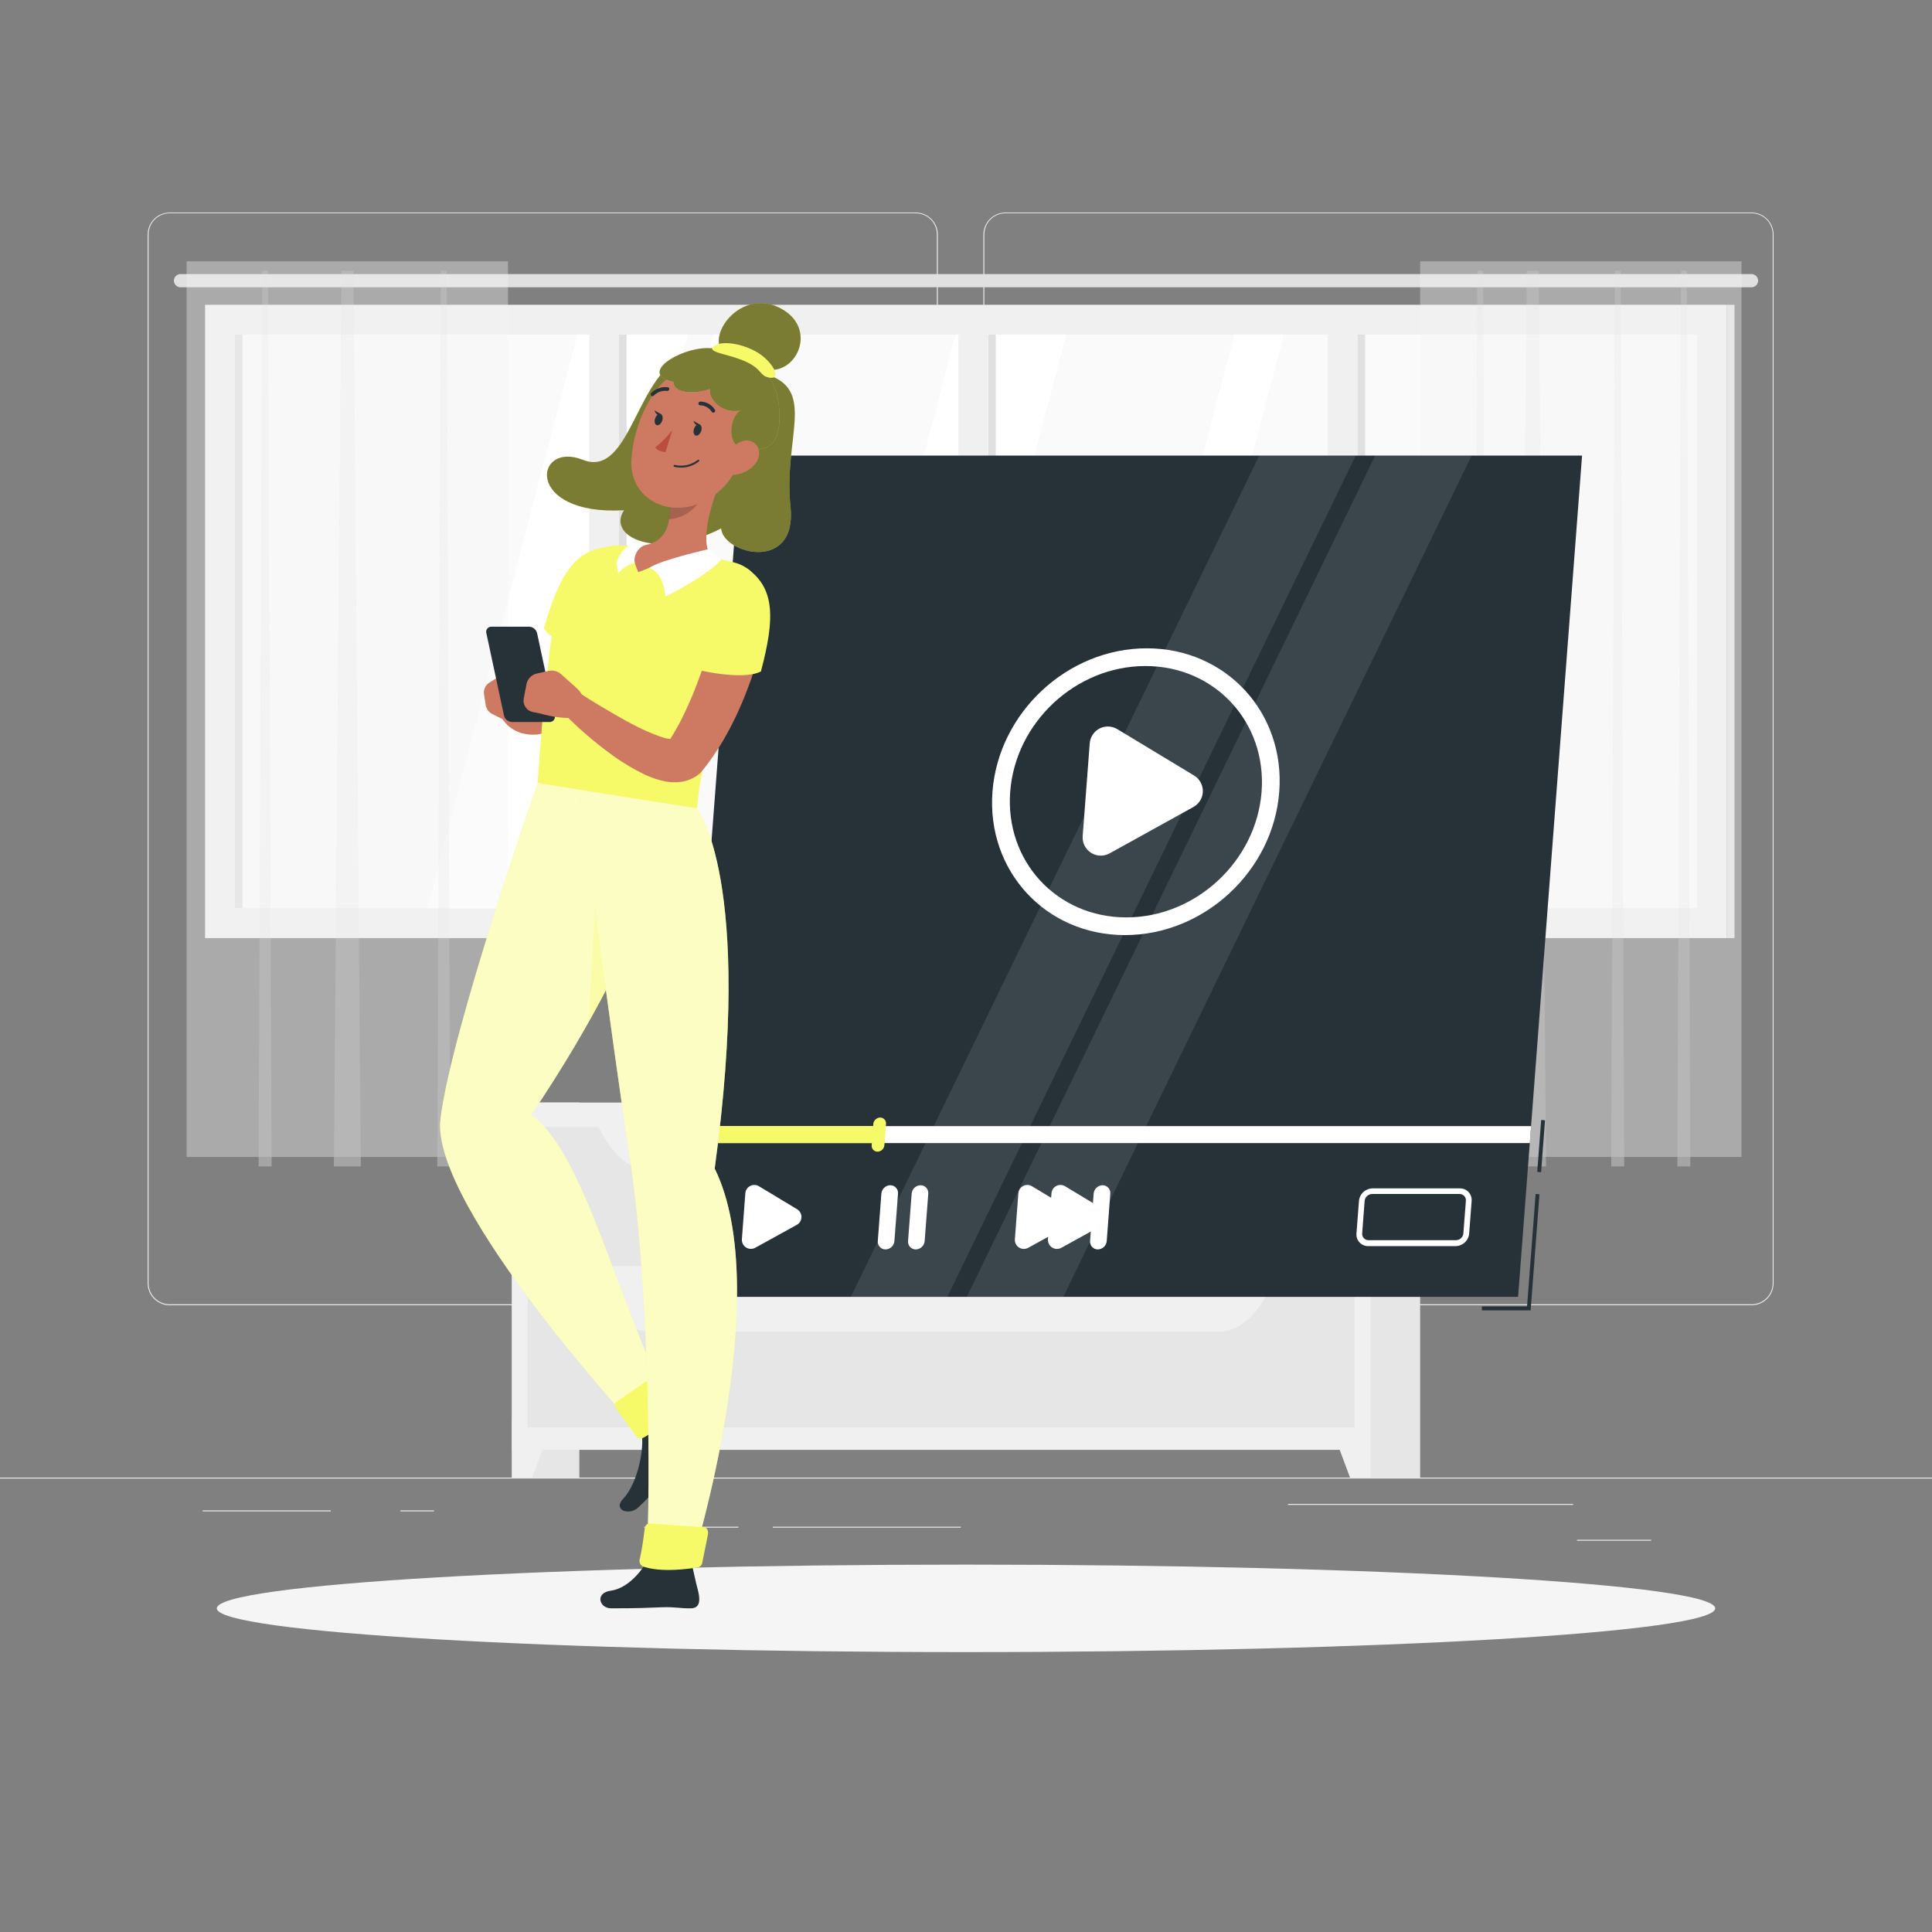 <svg width="100" height="100" viewBox="0 0 100 100" fill="none" xmlns="http://www.w3.org/2000/svg">
<rect x="0" y="0" width="100" height="100" fill="#808080" stroke="none"/>
<path d="M100 76.48H0V76.53H100V76.48Z" fill="#EBEBEB"/>
<path d="M81.424 77.842H66.666V77.892H81.424V77.842Z" fill="#EBEBEB"/>
<path d="M22.462 78.178H20.724V78.228H22.462V78.178Z" fill="#EBEBEB"/>
<path d="M85.462 79.698H81.624V79.748H85.462V79.698Z" fill="#EBEBEB"/>
<path d="M49.734 79.022H40V79.072H49.734V79.022Z" fill="#EBEBEB"/>
<path d="M38.22 79.022H33.344V79.072H38.22V79.022Z" fill="#EBEBEB"/>
<path d="M17.122 78.178H10.492V78.228H17.122V78.178Z" fill="#EBEBEB"/>
<path d="M47.4 67.56H8.782C8.48 67.559 8.19 67.439 7.976 67.225C7.762 67.011 7.642 66.721 7.642 66.418V12.132C7.645 11.831 7.766 11.544 7.979 11.332C8.193 11.12 8.481 11.001 8.782 11H47.4C47.703 11 47.993 11.12 48.208 11.335C48.422 11.549 48.542 11.839 48.542 12.142V66.418C48.542 66.721 48.422 67.011 48.208 67.225C47.993 67.44 47.703 67.56 47.4 67.56ZM8.782 11.04C8.493 11.04 8.216 11.156 8.011 11.361C7.807 11.565 7.692 11.843 7.692 12.132V66.418C7.692 66.707 7.807 66.985 8.011 67.189C8.216 67.394 8.493 67.51 8.782 67.51H47.4C47.69 67.51 47.967 67.394 48.172 67.19C48.376 66.985 48.492 66.707 48.492 66.418V12.132C48.492 11.842 48.376 11.565 48.172 11.36C47.967 11.156 47.69 11.04 47.4 11.04H8.782Z" fill="#EBEBEB"/>
<path d="M90.662 67.56H52.042C51.739 67.559 51.449 67.439 51.235 67.225C51.021 67.011 50.901 66.721 50.9 66.418V12.132C50.903 11.831 51.025 11.543 51.239 11.332C51.452 11.12 51.741 11.001 52.042 11H90.662C90.963 11.001 91.25 11.12 91.463 11.332C91.677 11.544 91.797 11.832 91.8 12.132V66.418C91.8 66.72 91.68 67.01 91.467 67.224C91.254 67.438 90.964 67.559 90.662 67.56ZM52.042 11.04C51.753 11.04 51.475 11.156 51.27 11.36C51.066 11.565 50.951 11.842 50.95 12.132V66.418C50.951 66.707 51.066 66.985 51.27 67.19C51.475 67.394 51.753 67.51 52.042 67.51H90.662C90.951 67.51 91.229 67.394 91.434 67.19C91.638 66.985 91.754 66.707 91.754 66.418V12.132C91.754 11.842 91.638 11.565 91.434 11.36C91.229 11.156 90.951 11.04 90.662 11.04H52.042Z" fill="#EBEBEB"/>
<path d="M26.496 76.48H29.988L29.988 57.066H26.496L26.496 76.48Z" fill="#E6E6E6"/>
<path d="M27.542 76.48H26.494V73.538H28.64L27.542 76.48Z" fill="#F0F0F0"/>
<path d="M70.012 76.48H73.506V57.066H70.012V76.48Z" fill="#E6E6E6"/>
<path d="M26.494 75.044H70.926V57.068L26.494 57.068V75.044Z" fill="#F0F0F0"/>
<path d="M69.878 76.48H70.926V73.538H68.78L69.878 76.48Z" fill="#F0F0F0"/>
<path d="M27.308 65.526H70.114V58.332L27.308 58.332V65.526Z" fill="#E6E6E6"/>
<path d="M33.58 60.568H63.136C64.158 60.568 65.136 59.68 65.838 58.114H30.88C31.582 59.68 32.56 60.568 33.58 60.568Z" fill="#F0F0F0"/>
<path d="M27.308 73.88H70.114V66.686H27.308V73.88Z" fill="#E6E6E6"/>
<path d="M33.58 68.924H63.136C64.158 68.924 65.136 68.036 65.838 66.47H30.88C31.582 68.036 32.56 68.924 33.58 68.924Z" fill="#F0F0F0"/>
<path d="M89.384 15.776H10.614V48.556H89.384V15.776Z" fill="#F0F0F0"/>
<path d="M87.844 47.014V17.316L12.156 17.316V47.014H87.844Z" fill="#FAFAFA"/>
<path d="M22.12 47.016L29.884 17.318H35.608L27.844 47.016H22.12Z" fill="white"/>
<path d="M29.164 47.016L36.93 17.318H39.49L31.726 47.016H29.164Z" fill="white"/>
<path d="M41.694 47.016L49.458 17.318H55.182L47.418 47.016H41.694Z" fill="white"/>
<path d="M56.128 47.016L63.892 17.318H66.452L58.688 47.016H56.128Z" fill="white"/>
<path d="M32.432 47.016V17.318H32.04V47.016H32.432Z" fill="#E0E0E0"/>
<path d="M12.548 47.014L12.548 17.316H12.156L12.156 47.014H12.548Z" fill="#E0E0E0"/>
<path d="M32.04 47.016V17.318H30.498V47.016H32.04Z" fill="#F0F0F0"/>
<path d="M51.542 47.014V17.316H51.15V47.014H51.542Z" fill="#E0E0E0"/>
<path d="M51.15 47.014V17.316H49.608V47.014H51.15Z" fill="#F0F0F0"/>
<path d="M70.66 47.014V17.316H70.268V47.014H70.66Z" fill="#E0E0E0"/>
<path d="M70.268 47.016V17.318H68.726V47.016H70.268Z" fill="#F0F0F0"/>
<path d="M89.778 48.556V15.776H89.386V48.556H89.778Z" fill="#E0E0E0"/>
<path d="M90.658 14.87H9.342C9.251 14.87 9.165 14.833 9.101 14.769C9.037 14.705 9.001 14.618 9 14.528C9.001 14.438 9.037 14.351 9.101 14.287C9.165 14.223 9.251 14.187 9.342 14.186H90.658C90.749 14.187 90.835 14.223 90.899 14.287C90.963 14.351 90.999 14.438 91 14.528C90.999 14.618 90.963 14.705 90.899 14.769C90.835 14.833 90.749 14.87 90.658 14.87Z" fill="#E0E0E0"/>
<g opacity="0.6">
<path opacity="0.6" d="M26.294 13.526H9.66V59.884H26.294V13.526Z" fill="#F5F5F5"/>
<path opacity="0.6" d="M18.676 60.372H17.28L17.672 14.014H18.296L18.676 60.372Z" fill="#E6E6E6"/>
<path opacity="0.6" d="M14.058 60.372H13.384L13.574 14.014H13.874L14.058 60.372Z" fill="#E6E6E6"/>
<path opacity="0.6" d="M23.304 60.372H22.632L22.82 14.014H23.122L23.304 60.372Z" fill="#E6E6E6"/>
</g>
<g opacity="0.6">
<path opacity="0.6" d="M90.14 13.526H73.506V59.884H90.14V13.526Z" fill="#F5F5F5"/>
<path opacity="0.6" d="M80.024 60.372H78.63L79.022 14.014H79.646L80.024 60.372Z" fill="#E6E6E6"/>
<path opacity="0.6" d="M76.948 60.372H76.276L76.464 14.014H76.766L76.948 60.372Z" fill="#E6E6E6"/>
<path opacity="0.6" d="M84.068 60.372H83.394L83.584 14.014H83.884L84.068 60.372Z" fill="#E6E6E6"/>
<path opacity="0.6" d="M87.492 60.372H86.82L87.008 14.014H87.31L87.492 60.372Z" fill="#E6E6E6"/>
</g>
<path d="M50 85.512C71.416 85.512 88.778 84.498 88.778 83.248C88.778 81.998 71.416 80.984 50 80.984C28.584 80.984 11.222 81.998 11.222 83.248C11.222 84.498 28.584 85.512 50 85.512Z" fill="#F5F5F5"/>
<path d="M79.771 57.97L79.567 60.654L79.766 60.67L79.97 57.985L79.771 57.97Z" fill="#263238"/>
<path d="M79.226 67.824H76.702V67.624H79.04L79.484 61.8L79.682 61.816L79.226 67.824Z" fill="#263238"/>
<path d="M78.576 67.124H35.034L38.344 23.58H81.888L78.576 67.124Z" fill="#263238"/>
<path opacity="0.1" d="M55.036 67.124H50.042L71.18 23.58H76.172L55.036 67.124Z" fill="white"/>
<path opacity="0.1" d="M49.034 67.124H44.042L65.18 23.58H70.172L49.034 67.124Z" fill="white"/>
<path d="M79.182 59.164H35.638L35.704 58.288H79.248L79.182 59.164Z" fill="white"/>
<path d="M45.456 59.164H35.638L35.704 58.288H45.522L45.456 59.164Z" fill="#F6F968"/>
<path d="M45.422 59.61C45.38 59.611 45.338 59.602 45.299 59.585C45.26 59.569 45.225 59.544 45.197 59.513C45.168 59.481 45.146 59.445 45.133 59.405C45.119 59.365 45.114 59.322 45.118 59.28L45.202 58.174C45.21 58.085 45.251 58.002 45.316 57.942C45.382 57.881 45.467 57.846 45.556 57.844C45.598 57.843 45.64 57.852 45.679 57.869C45.718 57.886 45.753 57.91 45.781 57.941C45.81 57.972 45.832 58.009 45.845 58.049C45.859 58.089 45.864 58.132 45.86 58.174L45.776 59.28C45.768 59.369 45.727 59.452 45.662 59.512C45.596 59.573 45.511 59.608 45.422 59.61Z" fill="#F6F968"/>
<path d="M59.356 33.556C55.258 33.556 51.682 36.88 51.37 40.978C51.058 45.076 54.128 48.4 58.228 48.4C62.328 48.4 65.904 45.078 66.214 40.978C66.524 36.878 63.456 33.556 59.356 33.556ZM58.298 47.484C54.698 47.484 52.014 44.572 52.288 40.978C52.562 37.384 55.688 34.474 59.288 34.474C62.888 34.474 65.572 37.386 65.3 40.978C65.028 44.57 61.892 47.484 58.298 47.484Z" fill="white"/>
<path d="M61.8 40.138L57.828 37.738C57.69 37.655 57.534 37.609 57.374 37.604C57.213 37.599 57.054 37.635 56.911 37.708C56.769 37.782 56.647 37.891 56.559 38.024C56.47 38.158 56.416 38.312 56.404 38.472L56.04 43.272C56.026 43.442 56.059 43.613 56.135 43.766C56.211 43.919 56.327 44.048 56.471 44.14C56.615 44.232 56.781 44.283 56.952 44.288C57.123 44.292 57.291 44.25 57.44 44.166L61.778 41.766C61.922 41.685 62.042 41.568 62.127 41.427C62.211 41.285 62.257 41.123 62.259 40.958C62.261 40.793 62.22 40.631 62.139 40.487C62.059 40.343 61.942 40.222 61.8 40.138Z" fill="white"/>
<path d="M41.254 62.588L39.284 61.4C39.216 61.359 39.138 61.336 39.059 61.333C38.979 61.33 38.9 61.348 38.829 61.385C38.758 61.421 38.698 61.475 38.654 61.541C38.61 61.608 38.584 61.685 38.578 61.764L38.4 64.14C38.394 64.224 38.411 64.308 38.448 64.383C38.486 64.459 38.543 64.522 38.614 64.568C38.685 64.613 38.767 64.639 38.851 64.641C38.935 64.644 39.018 64.624 39.092 64.584L41.238 63.4C41.311 63.361 41.372 63.303 41.415 63.233C41.458 63.162 41.482 63.081 41.483 62.999C41.485 62.916 41.465 62.834 41.424 62.762C41.384 62.69 41.325 62.63 41.254 62.588Z" fill="white"/>
<path d="M55.386 62.588L53.416 61.4C53.348 61.359 53.27 61.336 53.191 61.333C53.111 61.33 53.032 61.348 52.961 61.385C52.89 61.421 52.83 61.475 52.786 61.541C52.742 61.608 52.716 61.685 52.71 61.764L52.53 64.142C52.523 64.226 52.54 64.31 52.577 64.385C52.614 64.461 52.672 64.525 52.742 64.57C52.813 64.616 52.895 64.641 52.979 64.644C53.063 64.647 53.146 64.627 53.22 64.586L55.37 63.4C55.443 63.361 55.505 63.304 55.548 63.233C55.592 63.163 55.616 63.082 55.617 62.999C55.619 62.916 55.598 62.834 55.558 62.762C55.517 62.69 55.458 62.63 55.386 62.588Z" fill="white"/>
<path d="M57.098 62.588L55.13 61.4C55.062 61.359 54.984 61.336 54.904 61.333C54.825 61.33 54.746 61.348 54.675 61.385C54.604 61.421 54.544 61.475 54.5 61.541C54.456 61.608 54.43 61.685 54.424 61.764L54.242 64.142C54.236 64.226 54.253 64.31 54.29 64.385C54.328 64.46 54.385 64.524 54.456 64.57C54.527 64.615 54.609 64.641 54.693 64.644C54.777 64.646 54.86 64.626 54.934 64.586L57.084 63.4C57.157 63.361 57.219 63.303 57.262 63.233C57.305 63.162 57.329 63.081 57.33 62.998C57.332 62.915 57.311 62.834 57.27 62.761C57.229 62.689 57.17 62.629 57.098 62.588Z" fill="white"/>
<path d="M45.834 64.67C45.779 64.67 45.725 64.659 45.674 64.637C45.624 64.615 45.578 64.583 45.541 64.543C45.503 64.503 45.474 64.456 45.456 64.404C45.438 64.352 45.43 64.297 45.434 64.242L45.62 61.776C45.631 61.66 45.684 61.553 45.77 61.474C45.855 61.395 45.966 61.35 46.082 61.348C46.137 61.348 46.191 61.359 46.242 61.381C46.292 61.403 46.338 61.435 46.375 61.475C46.413 61.515 46.442 61.562 46.46 61.614C46.478 61.666 46.486 61.721 46.482 61.776L46.294 64.242C46.283 64.357 46.23 64.465 46.145 64.544C46.061 64.623 45.95 64.668 45.834 64.67Z" fill="white"/>
<path d="M47.4 64.67C47.345 64.67 47.291 64.659 47.24 64.637C47.19 64.615 47.144 64.583 47.107 64.543C47.069 64.503 47.04 64.456 47.022 64.404C47.004 64.352 46.996 64.297 47 64.242L47.188 61.776C47.199 61.661 47.252 61.553 47.336 61.474C47.421 61.395 47.532 61.35 47.648 61.348C47.703 61.348 47.757 61.359 47.808 61.381C47.858 61.403 47.904 61.435 47.941 61.475C47.979 61.515 48.008 61.562 48.026 61.614C48.044 61.666 48.052 61.721 48.048 61.776L47.86 64.242C47.849 64.357 47.796 64.465 47.712 64.544C47.627 64.623 47.516 64.668 47.4 64.67Z" fill="white"/>
<path d="M56.822 64.67C56.767 64.67 56.712 64.659 56.662 64.637C56.612 64.615 56.566 64.583 56.529 64.543C56.491 64.503 56.462 64.456 56.444 64.404C56.425 64.352 56.418 64.297 56.422 64.242L56.608 61.776C56.619 61.66 56.672 61.553 56.758 61.474C56.843 61.395 56.954 61.35 57.07 61.348C57.125 61.348 57.179 61.359 57.23 61.381C57.28 61.403 57.326 61.435 57.363 61.475C57.401 61.515 57.429 61.562 57.448 61.614C57.466 61.666 57.474 61.721 57.47 61.776L57.284 64.242C57.273 64.358 57.219 64.465 57.134 64.544C57.049 64.623 56.938 64.668 56.822 64.67Z" fill="white"/>
<path d="M75.342 64.498H70.81C70.727 64.498 70.644 64.481 70.568 64.448C70.492 64.415 70.423 64.366 70.367 64.305C70.311 64.244 70.267 64.172 70.24 64.093C70.213 64.014 70.203 63.931 70.21 63.848L70.34 62.16C70.356 61.984 70.436 61.821 70.565 61.701C70.695 61.581 70.864 61.513 71.04 61.51H75.572C75.655 61.51 75.737 61.527 75.814 61.56C75.89 61.593 75.959 61.642 76.015 61.703C76.071 61.764 76.115 61.836 76.141 61.915C76.168 61.994 76.179 62.077 76.172 62.16L76.044 63.848C76.028 64.024 75.948 64.188 75.818 64.308C75.688 64.428 75.519 64.496 75.342 64.498ZM71.014 61.8C70.919 61.804 70.829 61.842 70.759 61.906C70.69 61.971 70.645 62.058 70.634 62.152L70.506 63.84C70.502 63.885 70.508 63.93 70.522 63.973C70.537 64.016 70.56 64.055 70.591 64.088C70.622 64.121 70.659 64.148 70.701 64.166C70.742 64.183 70.787 64.192 70.832 64.192H75.366C75.461 64.19 75.553 64.153 75.623 64.088C75.692 64.023 75.736 63.935 75.744 63.84L75.874 62.152C75.878 62.107 75.872 62.061 75.858 62.019C75.843 61.976 75.819 61.936 75.788 61.903C75.757 61.87 75.72 61.844 75.678 61.826C75.636 61.808 75.591 61.799 75.546 61.8H71.014Z" fill="white"/>
<path d="M35.6 18.4C32.934 19.096 32.684 24.8 30.166 23.8C27.648 22.8 27.108 26.702 32.3 26.41C31.358 27.836 34.142 29.01 37.326 27.35C37.424 28.682 41.286 29.66 40.916 26.206C40.546 22.752 42.216 20.264 39.81 19.426C38.846 17.676 35.88 18.182 35.6 18.4Z" fill="#F6F968"/>
<path opacity="0.5" d="M35.6 18.4C32.934 19.096 32.684 24.8 30.166 23.8C27.648 22.8 27.108 26.702 32.3 26.41C31.358 27.836 34.142 29.01 37.326 27.35C37.424 28.682 41.286 29.66 40.916 26.206C40.546 22.752 42.216 20.264 39.81 19.426C38.846 17.676 35.88 18.182 35.6 18.4Z" fill="black"/>
<path d="M31.628 83.246C33.176 83.246 33.38 83.222 34.25 83.192C34.994 83.166 35.172 83.258 35.772 83.246C36.272 83.234 36.252 82.756 36.098 82.206C36.022 81.93 35.898 81.344 35.796 80.898L33.528 80.734C33.21 81.334 32.49 82.212 31.618 82.334C30.784 82.44 31.012 83.246 31.628 83.246Z" fill="#263238"/>
<path d="M33.018 78.042C34.136 77.01 34.806 75.964 35.3 75.264C35.722 74.664 35.804 74.814 36.252 74.222C36.55 73.822 36.276 73.274 35.852 73.152C35.456 73.072 35.069 72.957 34.694 72.806L33.15 73.946C33.432 74.674 33.058 76.726 32.262 77.568C31.69 78.172 32.57 78.452 33.018 78.042Z" fill="#263238"/>
<path d="M27.828 40.534C27.828 40.534 23.38 53.25 22.8 57.904C22.238 62.456 33.26 74.292 33.26 74.292C33.528 74.492 34.632 73.12 34.694 72.76C31.956 67.466 30.252 59.628 27.494 57.706C34.094 47.928 35.008 41.674 35.008 41.674L27.828 40.534Z" fill="#F6F968"/>
<path opacity="0.6" d="M27.828 40.534C27.828 40.534 23.38 53.25 22.8 57.904C22.238 62.456 33.26 74.292 33.26 74.292C33.528 74.492 34.632 73.12 34.694 72.76C31.956 67.466 30.252 59.628 27.494 57.706C34.094 47.928 35.008 41.674 35.008 41.674L27.828 40.534Z" fill="white"/>
<path opacity="0.3" d="M30.954 45C30.954 45 30.592 49.676 30.498 52.856C31.368 51.304 32.076 49.888 32.648 48.624L30.954 45Z" fill="#F6F968"/>
<path d="M31.91 72.932C32.148 73.258 32.574 73.838 32.88 74.276C32.98 74.42 33.132 74.496 33.224 74.454C33.912 74.134 34.736 73.254 35 72.97C35.054 72.912 35.04 72.794 34.97 72.678L34.216 71.428C34.114 71.258 33.93 71.158 33.836 71.228L31.87 72.588C31.8 72.64 31.8 72.8 31.91 72.932Z" fill="#F6F968"/>
<path d="M29.986 40.876C29.986 40.876 31.64 53.676 32.586 59.844C33.586 66.316 33.708 76.702 33.46 80.934C33.822 81.144 35.136 80.998 35.85 80.774C35.85 80.774 40.146 66.892 36.992 60.484C39.032 45.508 36.078 41.842 36.078 41.842L29.986 40.876Z" fill="#F6F968"/>
<path opacity="0.6" d="M29.986 40.876C29.986 40.876 31.64 53.676 32.586 59.844C33.586 66.316 33.708 76.702 33.46 80.934C33.822 81.144 35.136 80.998 35.85 80.774C35.85 80.774 40.146 66.892 36.992 60.484C39.032 45.508 36.078 41.842 36.078 41.842L29.986 40.876Z" fill="white"/>
<path d="M33.366 79.142C33.322 79.52 33.234 80.176 33.12 80.674C33.094 80.746 33.093 80.826 33.118 80.898C33.143 80.971 33.193 81.033 33.258 81.074C34.222 81.416 35.686 81.202 36.152 81.12C36.206 81.102 36.253 81.069 36.288 81.025C36.324 80.981 36.346 80.928 36.352 80.872L36.64 79.444C36.68 79.244 36.598 79.062 36.468 79.054L33.608 78.854C33.488 78.846 33.386 78.972 33.366 79.142Z" fill="#F6F968"/>
<path d="M32.054 30.088L32.084 30.21L32.104 30.306L32.138 30.486C32.158 30.604 32.174 30.72 32.188 30.834C32.212 31.064 32.228 31.292 32.23 31.52C32.238 31.976 32.204 32.432 32.128 32.882C31.978 33.793 31.654 34.666 31.172 35.454C30.932 35.843 30.656 36.208 30.348 36.546C30.196 36.714 30.034 36.87 29.87 37.024L29.618 37.244C29.528 37.316 29.43 37.386 29.328 37.444C28.885 37.746 28.377 37.94 27.846 38.012C27.532 38.05 27.214 38.018 26.914 37.92C26.76 37.867 26.614 37.793 26.48 37.7C26.41 37.653 26.343 37.602 26.28 37.546C26.25 37.516 26.222 37.486 26.192 37.452L26.084 37.324C26.027 37.264 25.983 37.194 25.953 37.117C25.924 37.041 25.909 36.959 25.911 36.876C25.913 36.794 25.932 36.713 25.965 36.638C25.998 36.563 26.046 36.495 26.106 36.438C26.166 36.381 26.236 36.337 26.313 36.307C26.389 36.278 26.471 36.264 26.553 36.266C26.636 36.267 26.717 36.286 26.792 36.319C26.867 36.352 26.935 36.4 26.992 36.46C26.97 36.432 26.982 36.438 26.98 36.432C26.978 36.426 26.98 36.432 26.992 36.432H27.02L27.08 36.416C27.119 36.404 27.156 36.389 27.192 36.37C27.262 36.328 27.329 36.28 27.392 36.228C27.584 36.076 27.76 35.907 27.92 35.722C27.97 35.67 28.014 35.612 28.068 35.556L28.234 35.382C28.338 35.262 28.444 35.144 28.538 35.018C28.729 34.774 28.899 34.514 29.044 34.24C29.328 33.695 29.516 33.105 29.602 32.496C29.644 32.188 29.664 31.878 29.66 31.568C29.66 31.414 29.66 31.258 29.636 31.108L29.61 30.886L29.586 30.72L29.564 30.574C29.521 30.255 29.602 29.931 29.79 29.67C29.978 29.409 30.259 29.229 30.575 29.168C30.892 29.107 31.219 29.169 31.491 29.341C31.763 29.514 31.959 29.784 32.038 30.096L32.054 30.088Z" fill="#CE7A63"/>
<path d="M28.902 31.166C28.645 32.274 28.463 33.398 28.356 34.53C28.156 36.18 28.018 37.81 27.828 40.53L36.08 41.838C36.28 39.486 36.972 36.88 39.28 31.884C39.411 31.624 39.482 31.339 39.488 31.048C39.494 30.758 39.435 30.469 39.315 30.204C39.195 29.939 39.018 29.705 38.795 29.517C38.573 29.33 38.311 29.195 38.03 29.122C37.71 29.038 37.366 28.956 37.014 28.882C35.781 28.593 34.528 28.393 33.266 28.282C32.854 28.256 32.424 28.24 32.01 28.232C30.524 28.214 29.178 29.72 28.902 31.166Z" fill="#F6F968"/>
<path d="M37.42 24.626C36.904 25.78 36.154 27.924 36.82 28.854C36.82 28.854 35.704 28.5 33.042 29.616C32.5 28.498 33.072 28.26 33.072 28.26C34.492 28.156 34.69 27.164 34.672 26.202L37.42 24.626Z" fill="#CE7A63"/>
<path d="M33.6 29.4C34.38 29.64 34.44 30.886 34.44 30.886C34.44 30.886 36.572 29.832 37.332 28.972C37.112 28.798 36.902 28.613 36.702 28.416C36.702 28.416 34.13 29 33.6 29.4Z" fill="white"/>
<path d="M32.852 29.146C32.852 29.146 32.132 29.224 31.728 30.146C31.824 28.358 32.694 28.19 32.694 28.19C32.931 28.099 33.194 28.099 33.432 28.19C33.238 28.255 33.073 28.387 32.967 28.562C32.861 28.737 32.82 28.944 32.852 29.146Z" fill="white"/>
<path opacity="0.2" d="M36.296 25.268L34.664 26.2C34.671 26.426 34.658 26.652 34.626 26.876C35.156 26.876 35.992 26.438 36.172 25.916C36.252 25.709 36.294 25.49 36.296 25.268Z" fill="black"/>
<path d="M38.834 22.368C38.16 24.258 37.914 25.068 36.656 25.826C34.762 26.966 32.584 25.86 32.68 23.84C32.764 22.024 33.852 19.24 35.96 18.914C36.41 18.829 36.875 18.866 37.307 19.021C37.738 19.176 38.12 19.443 38.413 19.795C38.706 20.148 38.9 20.572 38.974 21.024C39.048 21.477 39 21.941 38.834 22.368Z" fill="#CE7A63"/>
<path d="M36.612 18.016C35.146 18.016 33 19.366 34.864 19.766C34.846 20.366 35.942 20.416 36.752 20.134C36.62 20.568 37.324 21.47 38.336 21.242C37.736 21.534 37.64 23.042 38.336 23.15C39.032 23.258 40.48 23.72 40.336 21.242C40.192 18.764 38.18 18.016 36.612 18.016Z" fill="#F6F968"/>
<path opacity="0.5" d="M36.612 18.016C35.146 18.016 33 19.366 34.864 19.766C34.846 20.366 35.942 20.416 36.752 20.134C36.62 20.568 37.324 21.47 38.336 21.242C37.736 21.534 37.64 23.042 38.336 23.15C39.032 23.258 40.48 23.72 40.336 21.242C40.192 18.764 38.18 18.016 36.612 18.016Z" fill="black"/>
<path d="M40.562 16.05C38.676 14.874 36.896 16.85 37.246 17.95L39.868 19.15C41.306 19.2 42.2 17.066 40.562 16.05Z" fill="#F6F968"/>
<path opacity="0.5" d="M40.562 16.05C38.676 14.874 36.896 16.85 37.246 17.95L39.868 19.15C41.306 19.2 42.2 17.066 40.562 16.05Z" fill="black"/>
<path d="M38.02 18.5C37.306 18.276 36.514 18.166 37.02 17.876C37.526 17.586 38.696 17.876 39.348 18.334C40.056 18.834 40.458 19.652 39.832 19.548C39.206 19.444 39.554 18.98 38.02 18.5Z" fill="#F6F968"/>
<path d="M36.296 22.3C36.246 22.46 36.122 22.57 36.016 22.546C35.91 22.522 35.868 22.372 35.918 22.21C35.968 22.048 36.092 21.938 36.196 21.964C36.3 21.99 36.346 22.138 36.296 22.3Z" fill="#263238"/>
<path d="M34.28 21.76C34.23 21.922 34.106 22.032 34.002 22.008C33.898 21.984 33.854 21.832 33.904 21.672C33.954 21.512 34.078 21.4 34.182 21.424C34.286 21.448 34.33 21.6 34.28 21.76Z" fill="#263238"/>
<path d="M34.226 21.444L33.876 21.244C33.876 21.244 33.98 21.6 34.226 21.444Z" fill="#263238"/>
<path d="M34.8 22.26C34.544 22.594 34.247 22.894 33.916 23.154C34.064 23.402 34.45 23.394 34.45 23.394L34.8 22.26Z" fill="#BA4D3C"/>
<path d="M35.174 24.2C35.082 24.196 34.99 24.183 34.9 24.162C34.894 24.16 34.888 24.157 34.883 24.154C34.878 24.15 34.873 24.145 34.87 24.139C34.867 24.134 34.865 24.127 34.864 24.121C34.864 24.115 34.864 24.108 34.866 24.102C34.87 24.09 34.879 24.079 34.89 24.072C34.902 24.066 34.915 24.063 34.928 24.066C35.132 24.115 35.344 24.117 35.549 24.073C35.754 24.028 35.946 23.939 36.112 23.81C36.121 23.801 36.134 23.796 36.147 23.796C36.16 23.796 36.173 23.801 36.182 23.81C36.186 23.814 36.19 23.82 36.192 23.826C36.195 23.831 36.196 23.838 36.196 23.844C36.196 23.85 36.195 23.857 36.192 23.862C36.19 23.868 36.186 23.873 36.182 23.878C35.898 24.107 35.538 24.222 35.174 24.2Z" fill="#263238"/>
<path d="M39.014 24.096C38.867 24.248 38.692 24.369 38.499 24.453C38.305 24.536 38.097 24.581 37.886 24.584C37.34 24.584 37.254 24.02 37.56 23.552C37.836 23.13 38.452 22.624 38.924 22.854C39.396 23.084 39.4 23.708 39.014 24.096Z" fill="#CE7A63"/>
<path d="M36.906 21.36C36.893 21.359 36.881 21.355 36.87 21.348C36.859 21.341 36.85 21.331 36.844 21.32C36.78 21.218 36.692 21.133 36.587 21.073C36.483 21.014 36.364 20.982 36.244 20.98C36.231 20.981 36.219 20.979 36.207 20.974C36.196 20.97 36.185 20.963 36.176 20.954C36.167 20.945 36.16 20.934 36.156 20.923C36.151 20.911 36.149 20.898 36.15 20.886C36.151 20.86 36.161 20.834 36.18 20.816C36.199 20.797 36.224 20.787 36.25 20.786C36.401 20.787 36.55 20.826 36.681 20.9C36.813 20.973 36.924 21.08 37.004 21.208C37.017 21.231 37.02 21.258 37.014 21.283C37.008 21.308 36.992 21.33 36.97 21.344C36.951 21.356 36.928 21.362 36.906 21.36Z" fill="#263238"/>
<path d="M33.776 20.506C33.751 20.506 33.727 20.496 33.71 20.478C33.701 20.469 33.693 20.458 33.688 20.447C33.683 20.435 33.681 20.422 33.681 20.409C33.681 20.396 33.683 20.383 33.688 20.372C33.693 20.36 33.701 20.349 33.71 20.34C33.821 20.227 33.956 20.142 34.106 20.091C34.256 20.039 34.415 20.023 34.572 20.044C34.584 20.046 34.596 20.051 34.606 20.058C34.617 20.065 34.625 20.075 34.632 20.085C34.638 20.096 34.642 20.108 34.644 20.121C34.645 20.133 34.644 20.146 34.64 20.158C34.633 20.183 34.617 20.205 34.594 20.219C34.572 20.233 34.546 20.238 34.52 20.234C34.395 20.22 34.269 20.234 34.151 20.276C34.033 20.318 33.926 20.387 33.838 20.476C33.821 20.493 33.799 20.503 33.776 20.506Z" fill="#263238"/>
<path d="M36.24 21.984L35.892 21.784C35.892 21.784 36 22.13 36.24 21.984Z" fill="#263238"/>
<path d="M25.056 35.954L25.14 36.492C25.156 36.592 25.195 36.686 25.255 36.768C25.315 36.849 25.393 36.915 25.484 36.96L26.342 37.386C26.511 37.471 26.697 37.513 26.886 37.511C27.075 37.508 27.26 37.46 27.426 37.37L27.626 37.26C27.546 36.358 26.794 35.442 26.794 35.442L26.608 35.158C26.572 35.098 26.524 35.047 26.468 35.005C26.411 34.964 26.347 34.935 26.279 34.919C26.211 34.903 26.141 34.901 26.072 34.912C26.003 34.924 25.937 34.949 25.878 34.986L25.31 35.346C25.213 35.411 25.137 35.504 25.092 35.612C25.047 35.72 25.034 35.839 25.056 35.954Z" fill="#CE7A63"/>
<path d="M28.454 37.37H26.486C26.392 37.364 26.302 37.329 26.23 37.268C26.158 37.208 26.108 37.126 26.086 37.034L25.174 32.774C25.162 32.734 25.16 32.691 25.168 32.65C25.176 32.609 25.193 32.571 25.219 32.538C25.245 32.505 25.278 32.479 25.317 32.461C25.355 32.444 25.396 32.436 25.438 32.438H27.4C27.494 32.444 27.583 32.48 27.655 32.54C27.727 32.601 27.778 32.683 27.8 32.774L28.712 37.034C28.723 37.074 28.725 37.115 28.717 37.156C28.709 37.196 28.692 37.234 28.667 37.267C28.642 37.3 28.61 37.326 28.573 37.344C28.536 37.362 28.495 37.371 28.454 37.37Z" fill="#263238"/>
<path d="M27.8 34.86L28.4 34.726C28.513 34.701 28.63 34.703 28.741 34.732C28.853 34.761 28.956 34.817 29.042 34.894L29.858 35.626C30.018 35.771 30.141 35.952 30.217 36.154C30.294 36.356 30.32 36.574 30.296 36.788L30.264 37.056C29.264 37.35 27.98 36.934 27.98 36.934L27.6 36.858C27.521 36.845 27.445 36.816 27.378 36.773C27.31 36.73 27.252 36.674 27.206 36.608C27.16 36.542 27.128 36.468 27.112 36.39C27.095 36.312 27.095 36.231 27.11 36.152L27.254 35.396C27.283 35.263 27.35 35.142 27.447 35.047C27.544 34.951 27.667 34.886 27.8 34.86Z" fill="#CE7A63"/>
<path d="M39.4 33.378C39.362 33.55 39.328 33.684 39.288 33.832C39.248 33.98 39.208 34.12 39.166 34.262C39.08 34.544 38.99 34.826 38.896 35.106C38.696 35.662 38.486 36.214 38.24 36.756C37.994 37.304 37.718 37.838 37.414 38.356C37.101 38.887 36.75 39.395 36.364 39.876L36.334 39.914C36.294 39.964 36.249 40.01 36.2 40.052C35.919 40.283 35.579 40.428 35.218 40.472C34.962 40.504 34.703 40.495 34.45 40.448C34.073 40.373 33.707 40.252 33.36 40.086C32.775 39.804 32.217 39.469 31.692 39.086C31.184 38.72 30.706 38.336 30.248 37.934C30.018 37.734 29.796 37.534 29.576 37.316C29.356 37.098 29.14 36.898 28.924 36.668C28.816 36.556 28.754 36.409 28.748 36.254C28.742 36.099 28.793 35.947 28.892 35.827C28.991 35.708 29.131 35.629 29.284 35.605C29.437 35.582 29.594 35.615 29.724 35.7L29.736 35.71C30.22 36.014 30.716 36.332 31.212 36.624C31.708 36.916 32.202 37.208 32.7 37.468C33.171 37.723 33.66 37.942 34.164 38.122C34.357 38.194 34.559 38.241 34.764 38.26C34.838 38.26 34.888 38.26 34.88 38.248C34.814 38.252 34.751 38.278 34.702 38.322L34.536 38.498C34.813 38.078 35.066 37.641 35.294 37.192C35.52 36.73 35.736 36.256 35.932 35.768C36.128 35.28 36.308 34.784 36.476 34.282C36.562 34.032 36.644 33.78 36.72 33.528L36.832 33.15L36.934 32.792L36.948 32.744C36.99 32.583 37.063 32.432 37.163 32.299C37.263 32.166 37.388 32.054 37.531 31.97C37.675 31.886 37.833 31.83 37.998 31.807C38.162 31.784 38.33 31.793 38.491 31.835C38.652 31.877 38.803 31.95 38.936 32.05C39.069 32.15 39.181 32.275 39.265 32.418C39.349 32.562 39.405 32.72 39.428 32.885C39.451 33.049 39.442 33.217 39.4 33.378Z" fill="#CE7A63"/>
<path d="M38.67 29.422C40.07 30.422 40.146 31.906 39.384 34.756C38.368 35.266 35.896 34.62 35.896 34.62C35.896 34.62 36.676 30.2 38.67 29.422Z" fill="#F6F968"/>
<path d="M31.51 28.308C29.79 28.44 28.968 29.682 28.156 32.518C28.766 33.478 31.22 34.194 31.22 34.194C31.22 34.194 32.824 30 31.51 28.308Z" fill="#F6F968"/>
</svg>
